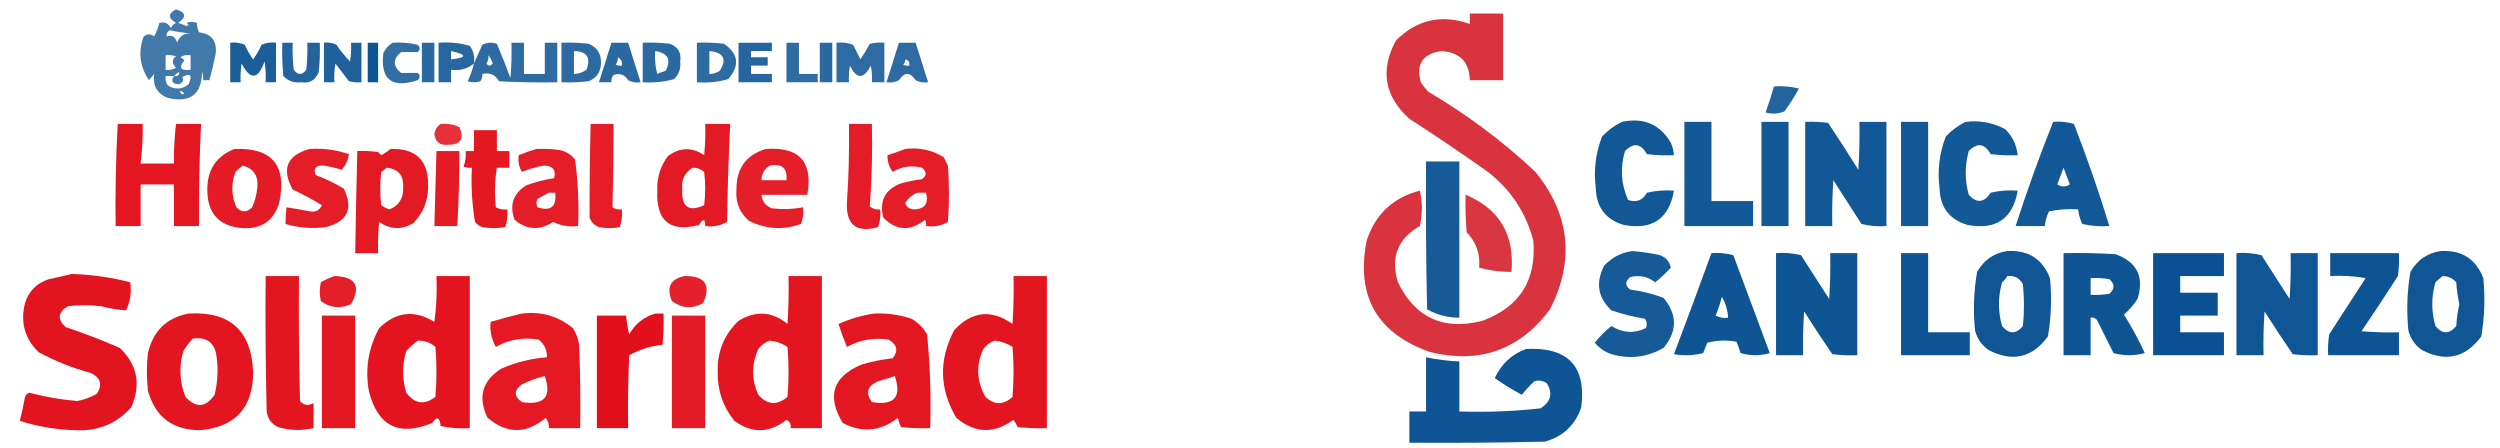 <?xml version="1.0" encoding="UTF-8"?>
<!DOCTYPE svg PUBLIC "-//W3C//DTD SVG 1.1//EN" "http://www.w3.org/Graphics/SVG/1.1/DTD/svg11.dtd">
<svg xmlns="http://www.w3.org/2000/svg" version="1.1" width="1200px" height="215px" style="shape-rendering:geometricPrecision; text-rendering:geometricPrecision; image-rendering:optimizeQuality; fill-rule:evenodd; clip-rule:evenodd" xmlns:xlink="http://www.w3.org/1999/xlink">
<g><path style="opacity:0.746" fill="#004b8e" d="M 84.5,4.5 C 89.324,5.981 89.657,8.147 85.5,11C 86.872,11.402 88.205,11.902 89.5,12.5C 90.696,12.154 90.696,11.654 89.5,11C 91.167,10.333 92.833,10.333 94.5,11C 94.501,12.399 94.835,13.899 95.5,15.5C 101.603,16.223 104.27,19.723 103.5,26C 102.654,30.196 101.654,34.363 100.5,38.5C 99.5,38.5 98.5,38.5 97.5,38.5C 97.657,37.127 97.49,35.793 97,34.5C 96.793,45.354 91.293,49.521 80.5,47C 75.392,44.962 73.225,41.128 74,35.5C 73.167,36.5 72.333,37.5 71.5,38.5C 67.035,31.769 66.201,24.769 69,17.5C 70.667,16.167 72.333,16.167 74,17.5C 75.08,15.447 75.914,13.28 76.5,11C 78.976,10.32 80.809,11.153 82,13.5C 82.5,12.333 83.333,11.5 84.5,11C 80.561,8.681 80.561,6.514 84.5,4.5 Z M 81.5,14.5 C 84.747,15.252 88.081,15.752 91.5,16C 88.233,15.937 86.066,17.437 85,20.5C 84.155,17.588 82.488,16.588 80,17.5C 79.761,16.212 80.261,15.212 81.5,14.5 Z M 79.5,26.5 C 81.199,26.34 82.866,26.506 84.5,27C 82.411,28.572 82.411,30.405 84.5,32.5C 82.955,33.452 81.288,33.785 79.5,33.5C 79.5,31.167 79.5,28.833 79.5,26.5 Z M 86.5,27.5 C 87.919,26.549 89.585,26.215 91.5,26.5C 91.5,28.833 91.5,31.167 91.5,33.5C 86.594,34.046 85.594,32.546 88.5,29C 87.956,28.283 87.289,27.783 86.5,27.5 Z M 83.5,36.5 C 84.172,35.733 85.005,35.066 86,34.5C 86.188,36.061 85.355,36.728 83.5,36.5 Z M 83.5,36.5 C 81.986,38.806 82.652,40.139 85.5,40.5C 87.721,39.884 88.388,38.717 87.5,37C 91.47,34.805 92.47,35.972 90.5,40.5C 87.326,42.969 83.993,43.136 80.5,41C 79.62,39.644 79.287,38.144 79.5,36.5C 80.833,36.5 82.167,36.5 83.5,36.5 Z M 86.5,43.5 C 87.289,43.783 87.956,44.283 88.5,45C 87.184,45.528 86.517,45.028 86.5,43.5 Z"/></g>
<g><path style="opacity:0.937" fill="#d52631" d="M 705.5,6.5 C 710.833,6.5 716.167,6.5 721.5,6.5C 721.5,17.167 721.5,27.833 721.5,38.5C 716.167,38.5 710.833,38.5 705.5,38.5C 705.318,29.816 700.818,25.149 692,24.5C 682.876,25.766 679.542,30.766 682,39.5C 683.046,41.09 684.213,42.59 685.5,44C 704.079,54.909 721.246,67.742 737,82.5C 753.591,102.958 755.924,124.958 744,148.5C 729.461,167.937 710.295,174.77 686.5,169C 660.917,160.005 650.751,142.172 656,115.5C 660.133,102.867 668.633,94.867 681.5,91.5C 682.833,97.167 682.833,102.833 681.5,108.5C 670.883,114.576 667.383,123.576 671,135.5C 679.332,152.578 692.832,158.745 711.5,154C 729.382,147.412 737.549,134.579 736,115.5C 732.372,101.748 724.872,90.581 713.5,82C 701.339,73.419 689.006,65.086 676.5,57C 664.549,46.238 662.383,33.738 670,19.5C 680.051,9.4 691.885,6.733 705.5,11.5C 705.5,9.833 705.5,8.167 705.5,6.5 Z"/></g>
<g><path style="opacity:0.892" fill="#004b8e" d="M 110.5,20.5 C 112.924,20.192 115.257,20.526 117.5,21.5C 118.58,23.996 119.914,26.329 121.5,28.5C 123.086,26.329 124.42,23.996 125.5,21.5C 127.743,20.526 130.076,20.192 132.5,20.5C 132.5,26.833 132.5,33.167 132.5,39.5C 130.833,39.5 129.167,39.5 127.5,39.5C 127.665,36.15 127.498,32.817 127,29.5C 123.838,38.274 120.171,38.608 116,30.5C 115.502,33.482 115.335,36.482 115.5,39.5C 113.833,39.5 112.167,39.5 110.5,39.5C 110.5,33.167 110.5,26.833 110.5,20.5 Z"/></g>
<g><path style="opacity:0.863" fill="#004b8e" d="M 135.5,20.5 C 137.167,20.5 138.833,20.5 140.5,20.5C 140.334,24.846 140.501,29.179 141,33.5C 143,36.167 145,36.167 147,33.5C 147.499,29.179 147.666,24.846 147.5,20.5C 149.5,20.5 151.5,20.5 153.5,20.5C 153.666,25.178 153.499,29.845 153,34.5C 151.522,38.48 148.688,40.146 144.5,39.5C 141.139,39.888 138.306,38.888 136,36.5C 135.501,31.177 135.334,25.844 135.5,20.5 Z"/></g>
<g><path style="opacity:0.874" fill="#004b8e" d="M 155.5,20.5 C 157.604,20.201 159.604,20.534 161.5,21.5C 163.427,24.35 165.594,27.017 168,29.5C 168.498,26.518 168.665,23.518 168.5,20.5C 170.167,20.5 171.833,20.5 173.5,20.5C 173.5,26.833 173.5,33.167 173.5,39.5C 171.473,39.662 169.473,39.495 167.5,39C 165.333,36.167 163.167,33.333 161,30.5C 160.502,33.482 160.335,36.482 160.5,39.5C 158.833,39.5 157.167,39.5 155.5,39.5C 155.5,33.167 155.5,26.833 155.5,20.5 Z"/></g>
<g><path style="opacity:0.948" fill="#004b8e" d="M 176.5,20.5 C 178.167,20.5 179.833,20.5 181.5,20.5C 181.5,26.833 181.5,33.167 181.5,39.5C 179.833,39.5 178.167,39.5 176.5,39.5C 176.5,33.167 176.5,26.833 176.5,20.5 Z"/></g>
<g><path style="opacity:0.801" fill="#004b8e" d="M 188.5,20.5 C 192.571,20.234 196.571,20.567 200.5,21.5C 201.731,22.651 201.731,23.817 200.5,25C 197.833,25 195.167,25 192.5,25C 188.5,28.333 188.5,31.667 192.5,35C 195.167,35 197.833,35 200.5,35C 201.731,36.183 201.731,37.349 200.5,38.5C 188.025,42.544 182.525,38.211 184,25.5C 185.025,23.313 186.525,21.646 188.5,20.5 Z"/></g>
<g><path style="opacity:0.829" fill="#004b8e" d="M 202.5,20.5 C 204.5,20.5 206.5,20.5 208.5,20.5C 208.5,26.833 208.5,33.167 208.5,39.5C 206.5,39.5 204.5,39.5 202.5,39.5C 202.5,33.167 202.5,26.833 202.5,20.5 Z"/></g>
<g><path style="opacity:0.846" fill="#004b8e" d="M 227.5,30.5 C 224.332,33.056 220.666,34.056 216.5,33.5C 216.5,35.5 216.5,37.5 216.5,39.5C 214.5,39.5 212.5,39.5 210.5,39.5C 210.5,33.167 210.5,26.833 210.5,20.5C 215.628,20.111 220.628,20.611 225.5,22C 227.314,24.482 227.98,27.315 227.5,30.5 Z M 216.5,24.5 C 224.3,26.275 224.3,27.608 216.5,28.5C 216.5,27.167 216.5,25.833 216.5,24.5 Z"/></g>
<g><path style="opacity:0.818" fill="#004b8e" d="M 227.5,30.5 C 228.81,27.602 230.143,24.602 231.5,21.5C 233.765,20.353 236.098,20.186 238.5,21C 240.796,26.429 242.963,31.929 245,37.5C 245.499,31.843 245.666,26.176 245.5,20.5C 247.5,20.5 249.5,20.5 251.5,20.5C 251.5,25.5 251.5,30.5 251.5,35.5C 254.833,35.5 258.167,35.5 261.5,35.5C 261.5,30.5 261.5,25.5 261.5,20.5C 263.5,20.5 265.5,20.5 267.5,20.5C 267.5,26.833 267.5,33.167 267.5,39.5C 258.161,39.666 248.827,39.5 239.5,39C 237.836,35.864 235.169,34.697 231.5,35.5C 231.67,36.822 231.337,37.989 230.5,39C 228.5,39.667 226.5,39.667 224.5,39C 225.798,36.273 226.798,33.44 227.5,30.5 Z M 234.5,26.5 C 235.339,27.641 236.006,28.974 236.5,30.5C 235.5,31.833 234.5,31.833 233.5,30.5C 234.246,29.264 234.579,27.93 234.5,26.5 Z"/></g>
<g><path style="opacity:0.821" fill="#004b8e" d="M 269.5,20.5 C 273.846,20.334 278.179,20.501 282.5,21C 286.485,22.627 288.485,25.627 288.5,30C 288.485,34.373 286.485,37.373 282.5,39C 278.179,39.499 273.846,39.666 269.5,39.5C 269.5,33.167 269.5,26.833 269.5,20.5 Z M 275.5,24.5 C 281.733,24.627 283.733,27.627 281.5,33.5C 279.696,34.768 277.696,35.435 275.5,35.5C 275.5,31.833 275.5,28.167 275.5,24.5 Z"/></g>
<g><path style="opacity:0.829" fill="#004b8e" d="M 293.5,20.5 C 296.167,20.5 298.833,20.5 301.5,20.5C 303.5,26.833 305.5,33.167 307.5,39.5C 305.396,39.799 303.396,39.466 301.5,38.5C 299.927,35.807 297.593,34.974 294.5,36C 293.663,37.011 293.33,38.178 293.5,39.5C 291.5,39.5 289.5,39.5 287.5,39.5C 289.5,33.167 291.5,26.833 293.5,20.5 Z M 296.5,27.5 C 298.104,28.287 298.771,29.62 298.5,31.5C 297.448,31.649 296.448,31.483 295.5,31C 296.337,29.989 296.67,28.822 296.5,27.5 Z"/></g>
<g><path style="opacity:0.83" fill="#004b8e" d="M 308.5,20.5 C 312.846,20.334 317.179,20.501 321.5,21C 325.48,22.478 327.146,25.312 326.5,29.5C 326.888,32.861 325.888,35.694 323.5,38C 318.599,39.325 313.599,39.825 308.5,39.5C 308.5,33.167 308.5,26.833 308.5,20.5 Z M 314.5,24.5 C 320.644,25.468 322.311,28.635 319.5,34C 318.128,34.402 316.795,34.902 315.5,35.5C 314.511,31.893 314.177,28.226 314.5,24.5 Z"/></g>
<g><path style="opacity:0.824" fill="#004b8e" d="M 334.5,20.5 C 338.846,20.334 343.179,20.501 347.5,21C 354.543,25.889 355.21,31.555 349.5,38C 344.628,39.389 339.628,39.889 334.5,39.5C 334.5,33.167 334.5,26.833 334.5,20.5 Z M 340.5,24.5 C 347.358,25.155 349.025,28.322 345.5,34C 343.975,35.009 342.308,35.509 340.5,35.5C 340.5,31.833 340.5,28.167 340.5,24.5 Z"/></g>
<g><path style="opacity:0.849" fill="#004b8e" d="M 354.5,20.5 C 359.833,20.5 365.167,20.5 370.5,20.5C 370.5,21.833 370.5,23.167 370.5,24.5C 367.167,24.5 363.833,24.5 360.5,24.5C 360.5,25.5 360.5,26.5 360.5,27.5C 363.167,27.5 365.833,27.5 368.5,27.5C 368.5,28.833 368.5,30.167 368.5,31.5C 365.833,31.5 363.167,31.5 360.5,31.5C 360.5,32.833 360.5,34.167 360.5,35.5C 363.833,35.5 367.167,35.5 370.5,35.5C 370.5,36.833 370.5,38.167 370.5,39.5C 365.167,39.5 359.833,39.5 354.5,39.5C 354.5,33.167 354.5,26.833 354.5,20.5 Z"/></g>
<g><path style="opacity:0.816" fill="#004b8e" d="M 377.5,20.5 C 379.5,20.5 381.5,20.5 383.5,20.5C 383.5,25.5 383.5,30.5 383.5,35.5C 386.5,35.5 389.5,35.5 392.5,35.5C 392.5,36.833 392.5,38.167 392.5,39.5C 387.5,39.5 382.5,39.5 377.5,39.5C 377.5,33.167 377.5,26.833 377.5,20.5 Z"/></g>
<g><path style="opacity:0.829" fill="#004b8e" d="M 393.5,20.5 C 395.5,20.5 397.5,20.5 399.5,20.5C 399.5,26.833 399.5,33.167 399.5,39.5C 397.5,39.5 395.5,39.5 393.5,39.5C 393.5,33.167 393.5,26.833 393.5,20.5 Z"/></g>
<g><path style="opacity:0.818" fill="#004b8e" d="M 401.5,20.5 C 404.247,20.187 406.914,20.52 409.5,21.5C 410.667,23.833 411.833,26.167 413,28.5C 414.626,26.083 416.126,23.583 417.5,21C 419.81,20.503 422.143,20.337 424.5,20.5C 424.5,26.833 424.5,33.167 424.5,39.5C 422.5,39.5 420.5,39.5 418.5,39.5C 418.664,36.813 418.497,34.146 418,31.5C 414.536,38.132 411.202,38.132 408,31.5C 407.503,34.146 407.336,36.813 407.5,39.5C 405.5,39.5 403.5,39.5 401.5,39.5C 401.5,33.167 401.5,26.833 401.5,20.5 Z"/></g>
<g><path style="opacity:0.817" fill="#004b8e" d="M 431.5,20.5 C 434.167,20.5 436.833,20.5 439.5,20.5C 441.5,26.833 443.5,33.167 445.5,39.5C 443.396,39.799 441.396,39.466 439.5,38.5C 436.833,34.5 434.167,34.5 431.5,38.5C 429.604,39.466 427.604,39.799 425.5,39.5C 427.5,33.167 429.5,26.833 431.5,20.5 Z M 434.5,28.5 C 436.048,28.821 436.715,29.821 436.5,31.5C 435.448,31.649 434.448,31.483 433.5,31C 434.252,30.329 434.586,29.496 434.5,28.5 Z"/></g>
<g><path style="opacity:0.856" fill="#004b8e" d="M 851.5,41.5 C 855.555,41.176 859.555,41.509 863.5,42.5C 861.416,46.336 859.083,50.003 856.5,53.5C 853.554,54.655 850.554,54.821 847.5,54C 848.936,49.858 850.27,45.691 851.5,41.5 Z"/></g>
<g><path style="opacity:0.922" fill="#004b8e" d="M 778.5,58.5 C 788.884,56.285 796.717,59.618 802,68.5C 802.813,70.436 803.313,72.436 803.5,74.5C 799.154,74.666 794.821,74.499 790.5,74C 787.645,68.824 784.145,68.324 780,72.5C 777.605,80.581 778.105,88.415 781.5,96C 785.526,97.337 788.526,96.17 790.5,92.5C 794.783,91.508 799.116,91.174 803.5,91.5C 801.153,104.992 793.153,110.492 779.5,108C 770.802,105.449 766.302,99.616 766,90.5C 764.876,81.888 765.876,73.555 769,65.5C 771.825,62.524 774.992,60.191 778.5,58.5 Z"/></g>
<g><path style="opacity:0.921" fill="#004b8e" d="M 808.5,58.5 C 812.833,58.5 817.167,58.5 821.5,58.5C 821.5,71.167 821.5,83.833 821.5,96.5C 828.167,96.5 834.833,96.5 841.5,96.5C 841.5,100.5 841.5,104.5 841.5,108.5C 830.5,108.5 819.5,108.5 808.5,108.5C 808.5,91.833 808.5,75.167 808.5,58.5 Z"/></g>
<g><path style="opacity:0.919" fill="#004b8e" d="M 845.5,58.5 C 849.833,58.5 854.167,58.5 858.5,58.5C 858.5,75.167 858.5,91.833 858.5,108.5C 854.167,108.5 849.833,108.5 845.5,108.5C 845.5,91.833 845.5,75.167 845.5,58.5 Z"/></g>
<g><path style="opacity:0.922" fill="#004b8e" d="M 866.5,58.5 C 870.182,58.335 873.848,58.501 877.5,59C 882.458,66.415 887.291,73.915 892,81.5C 892.5,73.841 892.666,66.174 892.5,58.5C 896.833,58.5 901.167,58.5 905.5,58.5C 905.5,75.167 905.5,91.833 905.5,108.5C 901.445,108.824 897.445,108.491 893.5,107.5C 889,100.5 884.5,93.5 880,86.5C 879.5,93.826 879.334,101.159 879.5,108.5C 875.167,108.5 870.833,108.5 866.5,108.5C 866.5,91.833 866.5,75.167 866.5,58.5 Z"/></g>
<g><path style="opacity:0.919" fill="#004b8e" d="M 912.5,58.5 C 916.833,58.5 921.167,58.5 925.5,58.5C 925.5,75.167 925.5,91.833 925.5,108.5C 921.167,108.5 916.833,108.5 912.5,108.5C 912.5,91.833 912.5,75.167 912.5,58.5 Z"/></g>
<g><path style="opacity:0.921" fill="#004b8e" d="M 943.5,58.5 C 950.255,57.668 956.589,58.835 962.5,62C 965.976,65.452 967.976,69.619 968.5,74.5C 964.154,74.666 959.821,74.499 955.5,74C 952.645,68.824 949.145,68.324 945,72.5C 943.054,79.509 943.054,86.509 945,93.5C 948.861,97.699 952.361,97.365 955.5,92.5C 959.783,91.508 964.116,91.174 968.5,91.5C 966.153,104.992 958.153,110.492 944.5,108C 935.802,105.449 931.302,99.616 931,90.5C 929.876,81.888 930.876,73.555 934,65.5C 936.825,62.524 939.992,60.191 943.5,58.5 Z"/></g>
<g><path style="opacity:0.919" fill="#004b8e" d="M 985.5,58.5 C 988.898,58.18 992.232,58.513 995.5,59.5C 1001.78,75.661 1007.44,91.994 1012.5,108.5C 1008.12,108.826 1003.78,108.492 999.5,107.5C 998.423,105.271 997.756,102.937 997.5,100.5C 992.786,100.173 988.12,100.507 983.5,101.5C 982.423,103.729 981.756,106.063 981.5,108.5C 976.833,108.5 972.167,108.5 967.5,108.5C 972.939,91.624 978.939,74.957 985.5,58.5 Z M 990.5,80.5 C 991.484,83.051 992.484,85.718 993.5,88.5C 991.5,89.833 989.5,89.833 987.5,88.5C 988.508,85.805 989.508,83.138 990.5,80.5 Z"/></g>
<g><path style="opacity:0.931" fill="#e10612" d="M 56.5,59.5 C 60.5,59.5 64.5,59.5 68.5,59.5C 68.593,65.863 68.26,72.196 67.5,78.5C 72.833,78.5 78.167,78.5 83.5,78.5C 83.407,72.137 83.74,65.804 84.5,59.5C 88.5,59.5 92.5,59.5 96.5,59.5C 95.717,75.821 95.383,92.154 95.5,108.5C 91.5,108.5 87.5,108.5 83.5,108.5C 83.5,101.833 83.5,95.167 83.5,88.5C 78.167,88.5 72.833,88.5 67.5,88.5C 67.5,95.167 67.5,101.833 67.5,108.5C 63.5,108.5 59.5,108.5 55.5,108.5C 55.278,92.148 55.612,75.814 56.5,59.5 Z"/></g>
<g><path style="opacity:0.827" fill="#e10612" d="M 211.5,59.5 C 214.649,59.211 217.649,59.711 220.5,61C 223.03,66.635 221.196,69.469 215,69.5C 211.222,69.867 209.056,68.2 208.5,64.5C 208.757,62.308 209.757,60.641 211.5,59.5 Z"/></g>
<g><path style="opacity:0.906" fill="#e10612" d="M 283.5,59.5 C 287.167,59.5 290.833,59.5 294.5,59.5C 294.499,72.856 294.332,86.19 294,99.5C 295.356,100.38 296.856,100.714 298.5,100.5C 298.777,103.448 298.444,106.281 297.5,109C 294.167,109.667 290.833,109.667 287.5,109C 285.333,108.167 283.833,106.667 283,104.5C 282.966,89.505 283.133,74.505 283.5,59.5 Z"/></g>
<g><path style="opacity:0.916" fill="#e10612" d="M 338.5,59.5 C 342.5,59.5 346.5,59.5 350.5,59.5C 349.713,75.135 349.213,90.802 349,106.5C 345.851,108.362 342.351,109.029 338.5,108.5C 338.557,104.867 337.557,104.7 335.5,108C 321.581,111.595 314.914,106.095 315.5,91.5C 315.262,85.383 316.929,79.883 320.5,75C 326.275,70.645 332.109,70.479 338,74.5C 338.499,69.511 338.666,64.511 338.5,59.5 Z M 332.5,80.5 C 334.582,80.472 336.416,81.139 338,82.5C 338.667,87.833 338.667,93.167 338,98.5C 330.572,101.855 327.072,99.355 327.5,91C 326.929,86.312 328.596,82.812 332.5,80.5 Z"/></g>
<g><path style="opacity:0.907" fill="#e10612" d="M 407.5,59.5 C 411.167,59.5 414.833,59.5 418.5,59.5C 418.823,72.746 418.489,85.913 417.5,99C 418.905,100.269 420.571,100.769 422.5,100.5C 422.777,103.448 422.444,106.281 421.5,109C 411.157,111.848 406.157,108.015 406.5,97.5C 407.375,84.849 407.708,72.182 407.5,59.5 Z"/></g>
<g><path style="opacity:0.925" fill="#e10612" d="M 227.5,62.5 C 231.167,62.5 234.833,62.5 238.5,62.5C 238.5,65.833 238.5,69.167 238.5,72.5C 240.5,72.5 242.5,72.5 244.5,72.5C 244.5,75.167 244.5,77.833 244.5,80.5C 242.5,80.5 240.5,80.5 238.5,80.5C 237.461,86.797 237.294,93.13 238,99.5C 239.699,100.406 241.533,100.739 243.5,100.5C 243.777,103.448 243.444,106.281 242.5,109C 238.833,109.667 235.167,109.667 231.5,109C 230.069,108.535 228.903,107.701 228,106.5C 226.559,97.942 226.059,89.276 226.5,80.5C 225.127,80.657 223.793,80.49 222.5,80C 223.435,77.619 223.768,75.119 223.5,72.5C 224.833,72.5 226.167,72.5 227.5,72.5C 227.5,69.167 227.5,65.833 227.5,62.5 Z"/></g>
<g><path style="opacity:0.913" fill="#e10612" d="M 112.5,71.5 C 130.666,70.767 137.833,79.434 134,97.5C 131.315,106.009 125.482,110.009 116.5,109.5C 105.182,108.678 99.516,102.511 99.5,91C 99.513,81.439 103.847,74.939 112.5,71.5 Z M 116.5,79.5 C 121.756,80.861 124.089,84.361 123.5,90C 123.212,93.319 122.379,96.485 121,99.5C 118.456,102.08 115.956,102.08 113.5,99.5C 111.011,93.932 110.844,88.266 113,82.5C 114.145,81.364 115.312,80.364 116.5,79.5 Z"/></g>
<g><path style="opacity:0.9" fill="#e10612" d="M 148.5,71.5 C 155.027,71.07 161.36,71.904 167.5,74C 167.066,76.901 165.899,79.401 164,81.5C 161.222,80.597 158.389,79.931 155.5,79.5C 151.638,79.197 150.305,80.697 151.5,84C 156.229,85.782 160.729,87.949 165,90.5C 169.678,100.135 166.845,106.302 156.5,109C 149.849,109.894 143.349,109.394 137,107.5C 137.083,104.881 137.25,102.214 137.5,99.5C 141.337,100.083 145.17,100.75 149,101.5C 151.617,101.873 153.45,100.873 154.5,98.5C 150.027,95.762 145.36,93.262 140.5,91C 135.027,81.117 137.693,74.617 148.5,71.5 Z"/></g>
<g><path style="opacity:0.919" fill="#e10612" d="M 187.5,71.5 C 199.934,71.103 205.934,77.27 205.5,90C 205.363,96.603 203.03,102.269 198.5,107C 192.877,110.442 187.377,110.275 182,106.5C 181.501,111.489 181.334,116.489 181.5,121.5C 177.833,121.5 174.167,121.5 170.5,121.5C 170.756,105.165 171.09,88.831 171.5,72.5C 174.85,72.335 178.183,72.502 181.5,73C 182,73.5 182.5,74 183,74.5C 184.652,73.601 186.152,72.601 187.5,71.5 Z M 185.5,80.5 C 191.185,81.024 193.851,84.191 193.5,90C 193.702,95.117 191.536,98.617 187,100.5C 185.527,100.097 184.194,99.43 183,98.5C 182.333,93.167 182.333,87.833 183,82.5C 183.995,81.934 184.828,81.267 185.5,80.5 Z"/></g>
<g><path style="opacity:0.906" fill="#e10612" d="M 257.5,71.5 C 261.182,71.335 264.848,71.501 268.5,72C 271.548,72.606 274.048,74.106 276,76.5C 277.453,87.063 277.953,97.73 277.5,108.5C 273.217,109.011 269.217,108.344 265.5,106.5C 259.039,110.752 252.872,110.419 247,105.5C 244.441,98.511 246.274,93.011 252.5,89C 256.921,87.373 261.421,86.206 266,85.5C 266.976,81.466 265.309,79.466 261,79.5C 257.385,80.112 253.885,81.112 250.5,82.5C 249.034,79.979 248.534,77.312 249,74.5C 251.87,73.307 254.704,72.307 257.5,71.5 Z M 263.5,92.5 C 264.5,92.5 265.5,92.5 266.5,92.5C 267.238,99.211 264.405,101.545 258,99.5C 257.333,98.167 257.333,96.833 258,95.5C 259.876,94.391 261.709,93.391 263.5,92.5 Z"/></g>
<g><path style="opacity:0.898" fill="#e10612" d="M 367.5,71.5 C 383.657,70.321 390.324,77.654 387.5,93.5C 380.167,93.5 372.833,93.5 365.5,93.5C 365.799,96.642 367.466,98.809 370.5,100C 375.528,100.588 380.528,100.422 385.5,99.5C 385.813,102.247 385.48,104.914 384.5,107.5C 375.931,110.546 367.597,110.046 359.5,106C 354.961,102.057 352.961,97.057 353.5,91C 353.391,80.959 358.057,74.459 367.5,71.5 Z M 369.5,79.5 C 375.334,78.337 378,80.671 377.5,86.5C 373.5,86.5 369.5,86.5 365.5,86.5C 365.571,83.348 366.905,81.014 369.5,79.5 Z"/></g>
<g><path style="opacity:0.904" fill="#e10612" d="M 434.5,71.5 C 441.229,70.662 447.396,71.995 453,75.5C 453.667,76.833 454.333,78.167 455,79.5C 455.667,88.5 455.667,97.5 455,106.5C 451.851,108.362 448.351,109.029 444.5,108.5C 444.649,107.448 444.483,106.448 444,105.5C 436.98,111.125 430.314,110.792 424,104.5C 421.937,96.459 424.77,90.959 432.5,88C 435.789,87.118 439.123,86.452 442.5,86C 444.917,84.327 444.917,82.493 442.5,80.5C 437.621,79.226 432.955,79.893 428.5,82.5C 426.729,80.072 425.896,77.405 426,74.5C 428.949,73.563 431.783,72.563 434.5,71.5 Z M 440.5,92.5 C 441.833,92.5 443.167,92.5 444.5,92.5C 445.861,97.768 443.861,100.434 438.5,100.5C 436.448,100.384 435.115,99.384 434.5,97.5C 435.96,95.028 437.96,93.361 440.5,92.5 Z"/></g>
<g><path style="opacity:0.917" fill="#e10612" d="M 209.5,72.5 C 213.167,72.5 216.833,72.5 220.5,72.5C 220.539,84.513 220.206,96.513 219.5,108.5C 215.833,108.5 212.167,108.5 208.5,108.5C 208.833,96.5 209.167,84.5 209.5,72.5 Z"/></g>
<g><path style="opacity:0.908" fill="#004b8e" d="M 684.5,77.5 C 689.833,77.5 695.167,77.5 700.5,77.5C 700.5,102.5 700.5,127.5 700.5,152.5C 694.951,152.495 689.784,151.162 685,148.5C 684.5,124.836 684.333,101.169 684.5,77.5 Z"/></g>
<g><path style="opacity:0.923" fill="#d52631" d="M 703.5,93.5 C 719.736,100.275 727.069,112.608 725.5,130.5C 720.205,130.526 715.039,129.859 710,128.5C 710.564,121.855 708.564,116.189 704,111.5C 703.501,105.509 703.334,99.509 703.5,93.5 Z"/></g>
<g><path style="opacity:0.912" fill="#004b8e" d="M 783.5,120.5 C 787.188,120.781 790.855,121.281 794.5,122C 798.704,122.553 801.204,124.72 802,128.5C 799.651,131.017 797.151,133.35 794.5,135.5C 790.95,132.72 786.95,131.886 782.5,133C 779.967,135.084 779.967,137.084 782.5,139C 788.012,139.695 793.346,141.028 798.5,143C 805.167,151 805.167,159 798.5,167C 790.606,171.528 782.273,172.528 773.5,170C 770.274,168.894 767.607,167.061 765.5,164.5C 767.833,161.5 770.5,158.833 773.5,156.5C 778.898,159.867 784.398,160.2 790,157.5C 790.72,155.888 790.554,154.388 789.5,153C 784.044,152.092 778.711,150.759 773.5,149C 766.96,142.861 765.793,135.695 770,127.5C 773.756,123.539 778.256,121.206 783.5,120.5 Z"/></g>
<g><path style="opacity:0.935" fill="#004b8e" d="M 963.5,120.5 C 973.56,119.937 980.393,124.271 984,133.5C 984.917,142.909 984.584,152.242 983,161.5C 975.431,171.766 965.931,173.933 954.5,168C 951.131,165.635 948.964,162.468 948,158.5C 947.083,149.091 947.416,139.758 949,130.5C 952.305,124.778 957.138,121.444 963.5,120.5 Z M 963.5,132.5 C 966.961,132.146 969.461,133.479 971,136.5C 971.667,143.167 971.667,149.833 971,156.5C 967.667,160.5 964.333,160.5 961,156.5C 959,149.5 959,142.5 961,135.5C 962.045,134.627 962.878,133.627 963.5,132.5 Z"/></g>
<g><path style="opacity:0.935" fill="#004b8e" d="M 1171.5,120.5 C 1181.56,119.937 1188.39,124.271 1192,133.5C 1192.92,142.909 1192.58,152.242 1191,161.5C 1183.43,171.766 1173.93,173.933 1162.5,168C 1159.13,165.635 1156.96,162.468 1156,158.5C 1155.08,149.091 1155.42,139.758 1157,130.5C 1160.3,124.778 1165.14,121.444 1171.5,120.5 Z M 1172.5,132.5 C 1175.1,132.549 1177.27,133.549 1179,135.5C 1179.21,139.089 1179.71,142.589 1180.5,146C 1179.71,149.411 1179.21,152.911 1179,156.5C 1175.67,160.5 1172.33,160.5 1169,156.5C 1167,149.5 1167,142.5 1169,135.5C 1170.15,134.364 1171.31,133.364 1172.5,132.5 Z"/></g>
<g><path style="opacity:0.938" fill="#004b8e" d="M 821.5,121.5 C 825.106,121.211 828.606,121.544 832,122.5C 837.833,138.167 843.667,153.833 849.5,169.5C 844.833,170.833 840.167,170.833 835.5,169.5C 834.907,167.618 834.24,165.785 833.5,164C 828.798,163.172 824.131,163.338 819.5,164.5C 818.833,166.167 818.167,167.833 817.5,169.5C 812.869,170.662 808.202,170.828 803.5,170C 809.602,153.86 815.602,137.693 821.5,121.5 Z M 826.5,142.5 C 828.277,145.505 829.277,148.838 829.5,152.5C 827.396,152.799 825.396,152.466 823.5,151.5C 824.705,148.55 825.705,145.55 826.5,142.5 Z"/></g>
<g><path style="opacity:0.944" fill="#004b8e" d="M 852.5,121.5 C 856.555,121.176 860.555,121.509 864.5,122.5C 869,129.5 873.5,136.5 878,143.5C 878.5,136.174 878.666,128.841 878.5,121.5C 882.833,121.5 887.167,121.5 891.5,121.5C 891.5,137.833 891.5,154.167 891.5,170.5C 887.486,170.666 883.486,170.499 879.5,170C 874.876,163.252 870.376,156.419 866,149.5C 865.5,156.492 865.334,163.492 865.5,170.5C 861.167,170.5 856.833,170.5 852.5,170.5C 852.5,154.167 852.5,137.833 852.5,121.5 Z"/></g>
<g><path style="opacity:0.957" fill="#004b8e" d="M 912.5,121.5 C 916.833,121.5 921.167,121.5 925.5,121.5C 925.5,134.167 925.5,146.833 925.5,159.5C 932.167,159.5 938.833,159.5 945.5,159.5C 945.5,163.167 945.5,166.833 945.5,170.5C 934.5,170.5 923.5,170.5 912.5,170.5C 912.5,154.167 912.5,137.833 912.5,121.5 Z"/></g>
<g><path style="opacity:0.939" fill="#004b8e" d="M 990.5,121.5 C 998.84,121.334 1007.17,121.5 1015.5,122C 1025.82,125.799 1029.32,132.966 1026,143.5C 1024.21,146.295 1022.04,148.795 1019.5,151C 1023.21,156.927 1026.55,163.094 1029.5,169.5C 1024.5,170.833 1019.5,170.833 1014.5,169.5C 1011.83,164.167 1009.17,158.833 1006.5,153.5C 1005.68,152.614 1004.68,152.281 1003.5,152.5C 1003.5,158.5 1003.5,164.5 1003.5,170.5C 999.167,170.5 994.833,170.5 990.5,170.5C 990.5,154.167 990.5,137.833 990.5,121.5 Z M 1003.5,133.5 C 1006.52,133.335 1009.52,133.502 1012.5,134C 1015.17,136.333 1015.17,138.667 1012.5,141C 1009.52,141.498 1006.52,141.665 1003.5,141.5C 1003.5,138.833 1003.5,136.167 1003.5,133.5 Z"/></g>
<g><path style="opacity:0.962" fill="#004b8e" d="M 1033.5,121.5 C 1044.83,121.5 1056.17,121.5 1067.5,121.5C 1067.5,125.167 1067.5,128.833 1067.5,132.5C 1060.5,132.5 1053.5,132.5 1046.5,132.5C 1046.5,135.167 1046.5,137.833 1046.5,140.5C 1052.5,140.5 1058.5,140.5 1064.5,140.5C 1064.5,144.167 1064.5,147.833 1064.5,151.5C 1058.5,151.5 1052.5,151.5 1046.5,151.5C 1046.5,154.167 1046.5,156.833 1046.5,159.5C 1053.5,159.5 1060.5,159.5 1067.5,159.5C 1067.5,163.167 1067.5,166.833 1067.5,170.5C 1056.17,170.5 1044.83,170.5 1033.5,170.5C 1033.5,154.167 1033.5,137.833 1033.5,121.5 Z"/></g>
<g><path style="opacity:0.936" fill="#004b8e" d="M 1073.5,121.5 C 1077.55,121.176 1081.55,121.509 1085.5,122.5C 1090,129.5 1094.5,136.5 1099,143.5C 1099.5,136.174 1099.67,128.841 1099.5,121.5C 1103.83,121.5 1108.17,121.5 1112.5,121.5C 1112.5,137.833 1112.5,154.167 1112.5,170.5C 1108.49,170.666 1104.49,170.499 1100.5,170C 1095.88,163.252 1091.38,156.419 1087,149.5C 1086.5,156.492 1086.33,163.492 1086.5,170.5C 1082.17,170.5 1077.83,170.5 1073.5,170.5C 1073.5,154.167 1073.5,137.833 1073.5,121.5 Z"/></g>
<g><path style="opacity:0.947" fill="#004b8e" d="M 1118.5,121.5 C 1129.5,121.5 1140.5,121.5 1151.5,121.5C 1151.67,125.182 1151.5,128.848 1151,132.5C 1145.29,141.419 1139.46,150.252 1133.5,159C 1139.49,159.499 1145.49,159.666 1151.5,159.5C 1151.5,163.167 1151.5,166.833 1151.5,170.5C 1140.17,170.5 1128.83,170.5 1117.5,170.5C 1117.33,167.15 1117.5,163.817 1118,160.5C 1123.83,151.5 1129.67,142.5 1135.5,133.5C 1129.87,132.505 1124.21,132.171 1118.5,132.5C 1118.5,128.833 1118.5,125.167 1118.5,121.5 Z"/></g>
<g><path style="opacity:0.938" fill="#e10612" d="M 34.5,131.5 C 43.995,131.782 53.328,133.116 62.5,135.5C 63.223,140.134 62.557,144.634 60.5,149C 56.513,148.676 52.513,148.009 48.5,147C 43.167,146.333 37.833,146.333 32.5,147C 27.767,149.922 27.434,153.255 31.5,157C 40.323,159.941 48.99,163.274 57.5,167C 65.955,175.095 67.788,184.595 63,195.5C 56,203.34 47.167,207.006 36.5,206.5C 27.257,206.283 18.257,204.783 9.5,202C 10.49,198.241 11.323,194.407 12,190.5C 12.388,189.572 13.055,188.905 14,188.5C 21.559,190.482 29.226,191.815 37,192.5C 40.367,191.867 43.533,190.7 46.5,189C 49.334,184.64 48.334,181.307 43.5,179C 34.734,176.636 26.401,173.303 18.5,169C 11.861,162.544 9.694,154.71 12,145.5C 13.807,139.693 17.64,135.859 23.5,134C 27.312,133.205 30.979,132.371 34.5,131.5 Z"/></g>
<g><path style="opacity:0.934" fill="#e10612" d="M 127.5,132.5 C 132.833,132.5 138.167,132.5 143.5,132.5C 143.333,152.503 143.5,172.503 144,192.5C 145.808,194.558 147.975,194.892 150.5,193.5C 150.5,197.5 150.5,201.5 150.5,205.5C 144.778,206.819 139.111,206.653 133.5,205C 130.337,203.52 128.504,201.02 128,197.5C 127.5,175.836 127.333,154.169 127.5,132.5 Z"/></g>
<g><path style="opacity:0.899" fill="#e10612" d="M 160.5,132.5 C 170.75,132.824 173.417,137.324 168.5,146C 163.317,148.305 158.484,147.805 154,144.5C 153.333,141.5 153.333,138.5 154,135.5C 156.166,134.269 158.333,133.269 160.5,132.5 Z"/></g>
<g><path style="opacity:0.939" fill="#e10612" d="M 209.5,132.5 C 214.833,132.5 220.167,132.5 225.5,132.5C 225.5,156.833 225.5,181.167 225.5,205.5C 220.786,205.827 216.12,205.493 211.5,204.5C 211.086,200.168 209.752,199.668 207.5,203C 191.374,209.687 181.208,204.52 177,187.5C 175.208,176.87 176.875,166.87 182,157.5C 190.077,149.607 198.911,148.607 208.5,154.5C 209.497,147.197 209.831,139.863 209.5,132.5 Z M 200.5,163.5 C 203.747,163.415 206.581,164.415 209,166.5C 209.667,174.5 209.667,182.5 209,190.5C 203.746,194.56 199.08,193.894 195,188.5C 193,181.833 193,175.167 195,168.5C 196.73,166.598 198.563,164.931 200.5,163.5 Z"/></g>
<g><path style="opacity:0.889" fill="#e10612" d="M 328.5,132.5 C 338.43,132.394 341.43,136.728 337.5,145.5C 332.256,148.385 327.256,148.051 322.5,144.5C 319.784,137.945 321.784,133.945 328.5,132.5 Z"/></g>
<g><path style="opacity:0.937" fill="#e10612" d="M 378.5,132.5 C 383.833,132.5 389.167,132.5 394.5,132.5C 394.5,156.833 394.5,181.167 394.5,205.5C 389.5,205.5 384.5,205.5 379.5,205.5C 379.778,203.654 379.111,202.32 377.5,201.5C 369.274,207.981 360.941,208.148 352.5,202C 347.004,195.208 344.338,187.375 344.5,178.5C 344.238,168.768 347.572,160.601 354.5,154C 362.731,148.941 370.565,149.441 378,155.5C 378.5,147.841 378.666,140.174 378.5,132.5 Z M 369.5,163.5 C 372.579,163.804 375.413,164.804 378,166.5C 378.667,174.5 378.667,182.5 378,190.5C 372.935,194.727 368.268,194.394 364,189.5C 360.667,182.167 360.667,174.833 364,167.5C 365.5,165.531 367.333,164.198 369.5,163.5 Z"/></g>
<g><path style="opacity:0.936" fill="#e10612" d="M 486.5,132.5 C 491.833,132.5 497.167,132.5 502.5,132.5C 502.5,156.833 502.5,181.167 502.5,205.5C 497.821,205.666 493.155,205.499 488.5,205C 487.929,203.795 487.262,202.628 486.5,201.5C 477.019,208.364 467.852,208.03 459,200.5C 450.862,186.711 450.529,172.711 458,158.5C 466.521,149.329 475.854,148.329 486,155.5C 486.5,147.841 486.666,140.174 486.5,132.5 Z M 477.5,163.5 C 480.579,163.804 483.413,164.804 486,166.5C 486.667,174.5 486.667,182.5 486,190.5C 481.667,194.5 477.333,194.5 473,190.5C 468.751,183.008 468.418,175.342 472,167.5C 473.5,165.531 475.333,164.198 477.5,163.5 Z"/></g>
<g><path style="opacity:0.937" fill="#e10612" d="M 90.5,150.5 C 110.355,149.357 120.688,158.691 121.5,178.5C 121.502,195.662 113.002,204.995 96,206.5C 82.8,206.415 74.466,200.082 71,187.5C 70.333,181.5 70.333,175.5 71,169.5C 73.451,158.88 79.951,152.547 90.5,150.5 Z M 92.5,162.5 C 99.419,161.588 103.253,164.588 104,171.5C 104.804,177.569 104.471,183.569 103,189.5C 98.748,195.653 94.081,195.986 89,190.5C 86.18,183.277 85.847,175.944 88,168.5C 89.332,166.34 90.832,164.34 92.5,162.5 Z"/></g>
<g><path style="opacity:0.921" fill="#e10612" d="M 250.5,150.5 C 259.746,149.376 267.913,151.709 275,157.5C 276.562,159.957 277.562,162.624 278,165.5C 278.5,178.829 278.667,192.163 278.5,205.5C 273.5,205.5 268.5,205.5 263.5,205.5C 263.509,203.692 263.009,202.025 262,200.5C 252.633,208.399 243.3,208.399 234,200.5C 229.269,190.7 231.436,182.866 240.5,177C 247.525,173.911 254.858,172.077 262.5,171.5C 262.635,167.939 261.302,165.105 258.5,163C 251.233,161.78 244.4,162.947 238,166.5C 235.855,162.614 235.022,158.614 235.5,154.5C 240.58,152.982 245.58,151.649 250.5,150.5 Z M 261.5,180.5 C 264.916,190.512 261.249,194.678 250.5,193C 246.587,190.215 246.587,187.382 250.5,184.5C 254.139,182.735 257.806,181.401 261.5,180.5 Z"/></g>
<g><path style="opacity:0.954" fill="#e10612" d="M 314.5,150.5 C 315.833,150.5 317.167,150.5 318.5,150.5C 318.666,155.511 318.499,160.511 318,165.5C 312.338,166.083 307.005,167.749 302,170.5C 301.5,182.162 301.333,193.829 301.5,205.5C 296.5,205.5 291.5,205.5 286.5,205.5C 286.5,187.5 286.5,169.5 286.5,151.5C 291.167,151.5 295.833,151.5 300.5,151.5C 300.804,154.522 301.304,157.522 302,160.5C 304.887,155.434 309.054,152.101 314.5,150.5 Z"/></g>
<g><path style="opacity:0.929" fill="#e10612" d="M 419.5,150.5 C 425.659,150.216 431.659,151.049 437.5,153C 440.667,154.833 443.167,157.333 445,160.5C 446.451,175.428 446.951,190.428 446.5,205.5C 441.821,205.666 437.155,205.499 432.5,205C 431.773,203.601 431.273,202.101 431,200.5C 422.69,207.081 413.856,207.914 404.5,203C 396.73,190.149 399.73,180.815 413.5,175C 418.406,173.524 423.406,172.524 428.5,172C 431.305,168.362 430.638,165.362 426.5,163C 419.447,161.93 412.78,163.096 406.5,166.5C 405.016,162.905 403.683,159.238 402.5,155.5C 408.052,153.033 413.719,151.367 419.5,150.5 Z M 429.5,180.5 C 432.919,190.591 429.252,194.758 418.5,193C 415.33,188.546 416.33,185.213 421.5,183C 424.31,182.218 426.977,181.384 429.5,180.5 Z"/></g>
<g><path style="opacity:0.927" fill="#e10612" d="M 154.5,151.5 C 159.833,151.5 165.167,151.5 170.5,151.5C 170.5,169.5 170.5,187.5 170.5,205.5C 165.167,205.5 159.833,205.5 154.5,205.5C 154.5,187.5 154.5,169.5 154.5,151.5 Z"/></g>
<g><path style="opacity:0.912" fill="#e10612" d="M 322.5,151.5 C 327.833,151.5 333.167,151.5 338.5,151.5C 338.5,169.5 338.5,187.5 338.5,205.5C 333.167,205.5 327.833,205.5 322.5,205.5C 322.5,187.5 322.5,169.5 322.5,151.5 Z"/></g>
<g><path style="opacity:0.94" fill="#004b8e" d="M 732.5,167.5 C 752.657,166.484 761.491,175.817 759,195.5C 756.096,204.07 750.263,209.57 741.5,212C 719.836,212.5 698.169,212.667 676.5,212.5C 676.5,207.5 676.5,202.5 676.5,197.5C 679.167,197.5 681.833,197.5 684.5,197.5C 684.5,188.833 684.5,180.167 684.5,171.5C 689.773,172.601 695.106,173.267 700.5,173.5C 700.5,181.5 700.5,189.5 700.5,197.5C 713.574,197.943 726.574,197.443 739.5,196C 744.441,192.834 745.441,188.834 742.5,184C 740.635,182.699 738.635,182.365 736.5,183C 734.316,185.016 732.316,187.183 730.5,189.5C 725.963,187.07 721.63,184.403 717.5,181.5C 720.635,174.694 725.635,170.027 732.5,167.5 Z"/></g>
</svg>
